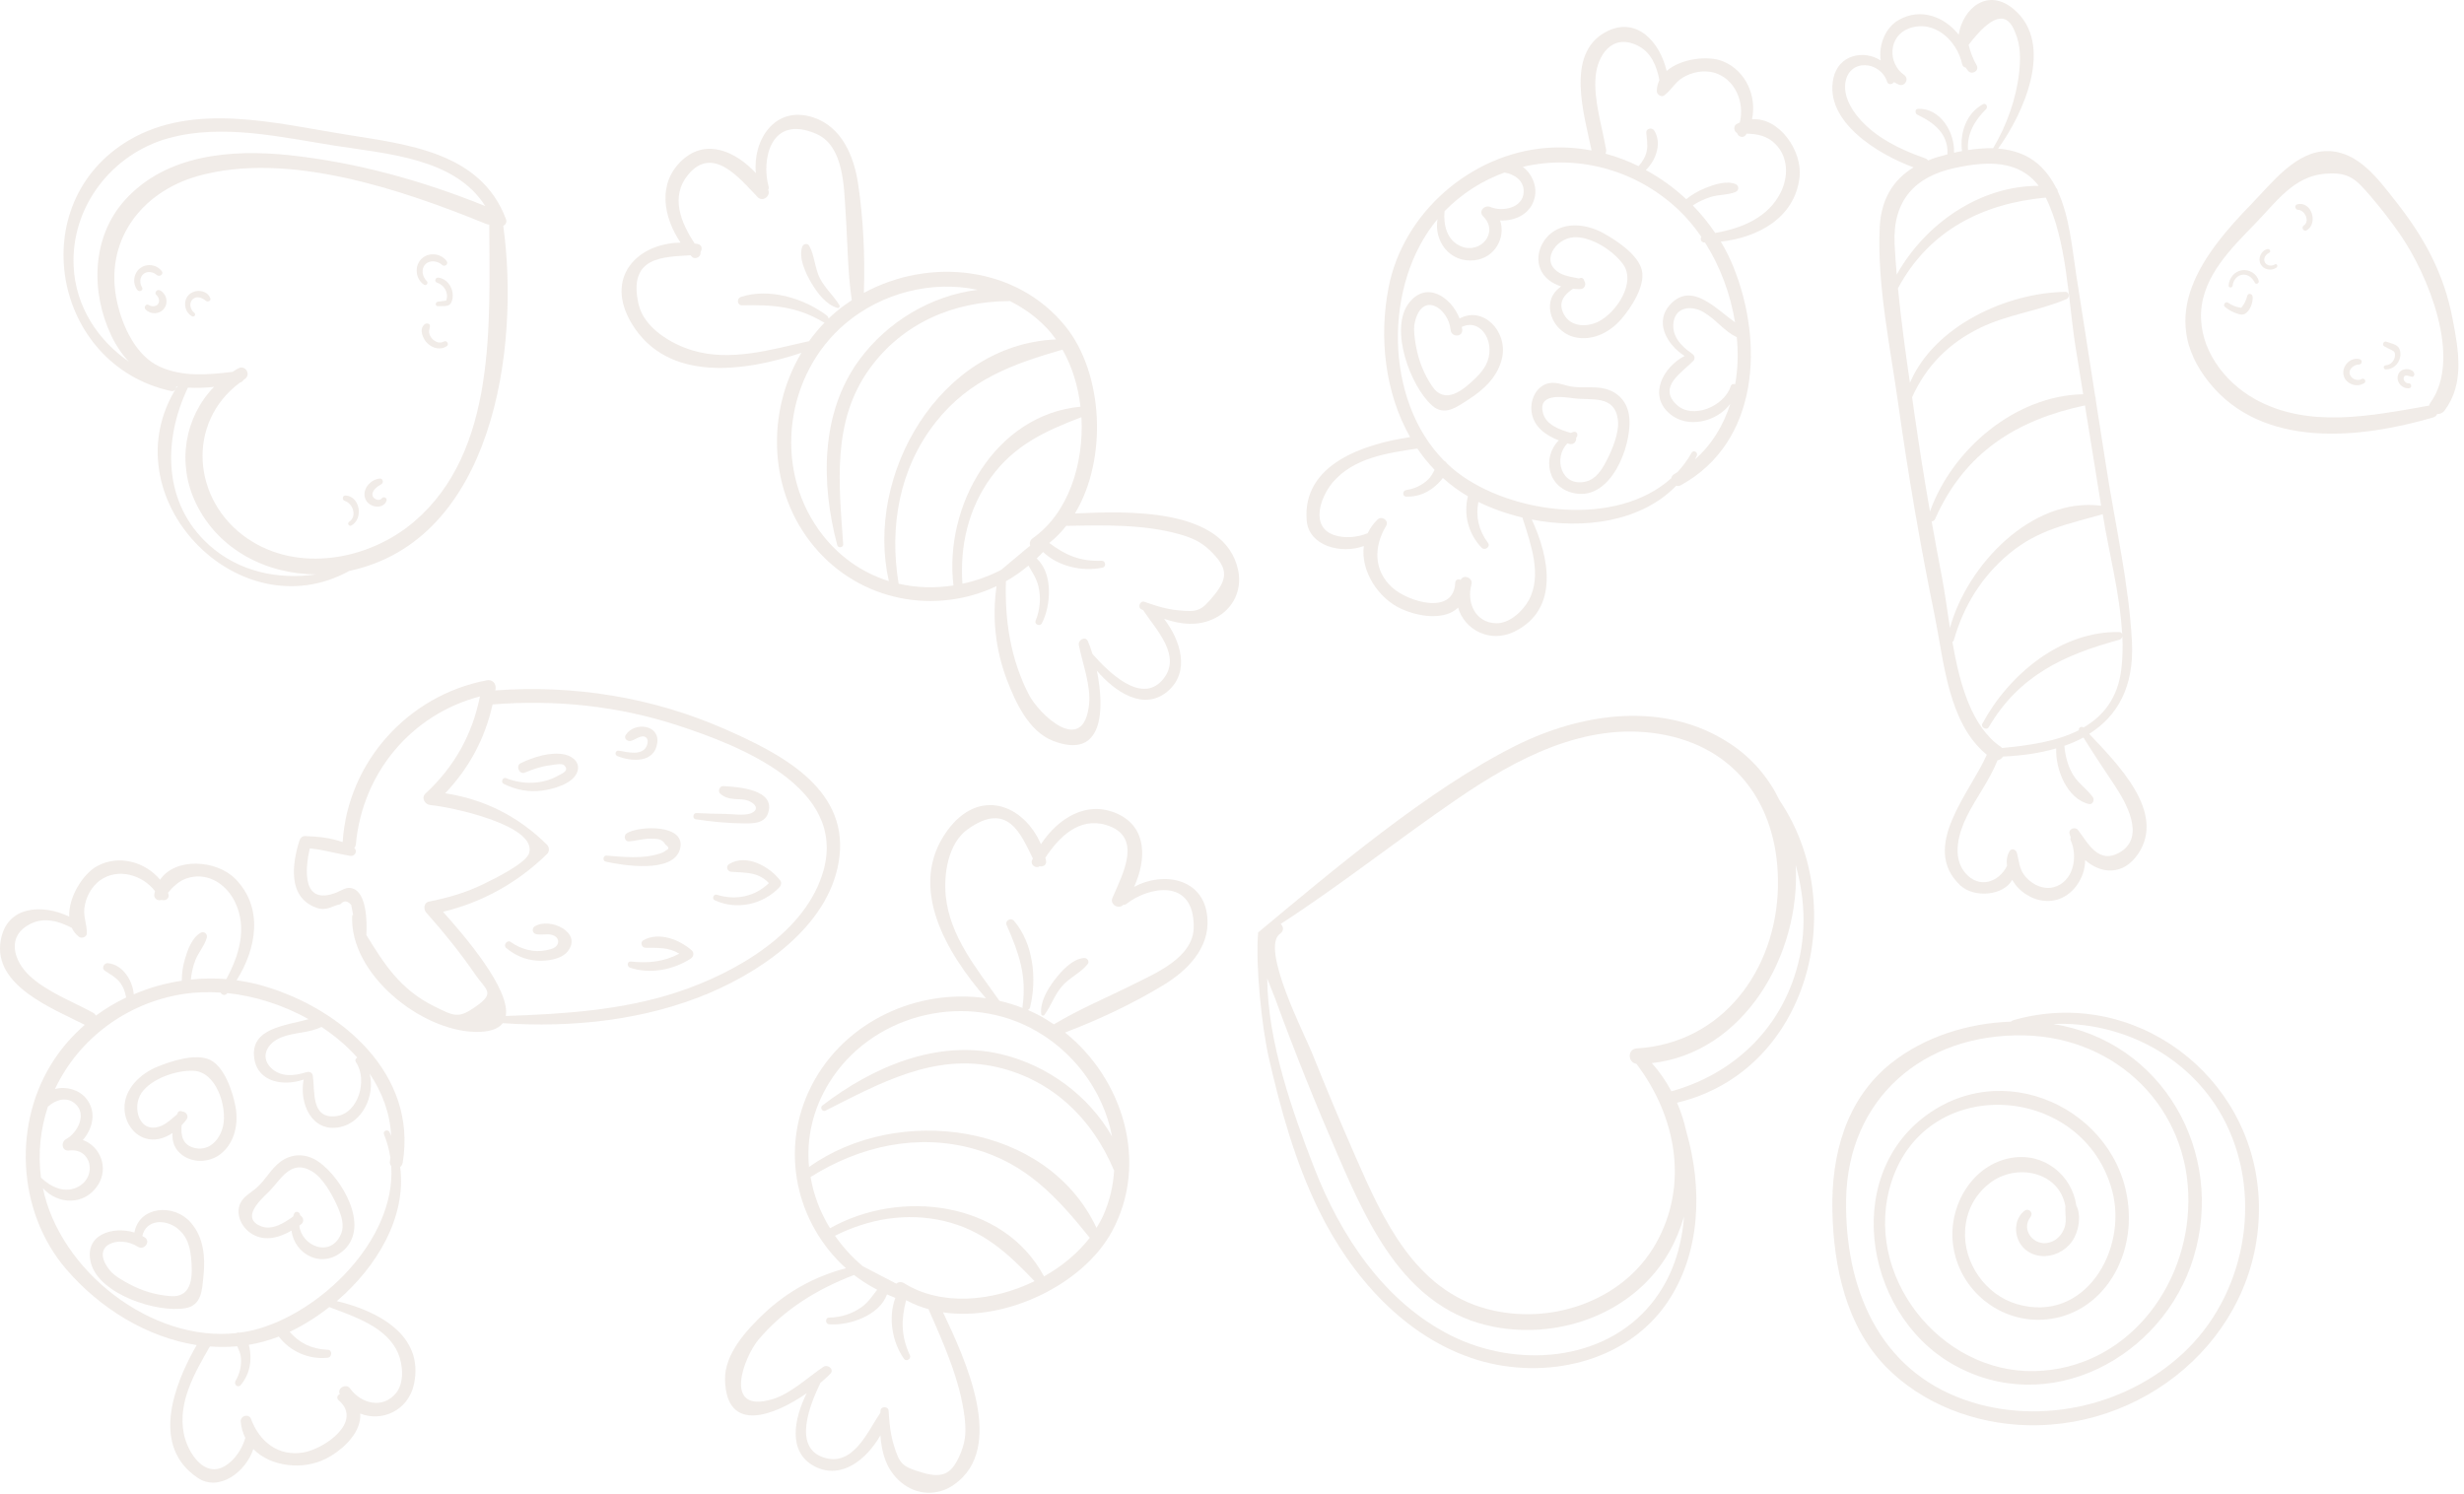 <svg width="310" height="188" viewBox="0 0 310 188" fill="none" xmlns="http://www.w3.org/2000/svg">
<path d="M246.425 4.364C244.663 2.121 241.671 0.93 238.886 2.508C237.186 3.474 236.327 5.683 236.616 7.61C234.523 6.251 231.308 6.832 230.658 9.869C229.501 15.29 236.261 19.414 240.748 21.061C238.153 22.636 236.657 25.121 236.491 28.593C236.142 35.856 237.829 43.71 238.829 50.881C240.077 59.799 241.603 68.674 243.41 77.487C244.576 83.216 245.092 90.991 249.961 94.964C247.897 99.714 241.514 106.567 246.611 111.387C248.388 113.06 252.104 112.674 253.155 110.713C253.389 111.101 253.652 111.449 253.935 111.736C255.117 112.964 256.884 113.637 258.57 113.261C260.795 112.769 262.353 110.434 262.331 108.214C264.288 109.955 267.121 110.247 269.023 107.408C272.512 102.174 266.423 96.143 262.846 92.338C266.354 90.133 268.519 86.482 268.222 80.725C267.841 73.418 266.119 66.045 264.998 58.815C264.55 55.969 264.112 53.133 263.665 50.288C263.683 50.148 263.662 49.998 263.601 49.878C262.8 44.746 262 39.614 261.2 34.481C260.698 31.246 260.379 27.289 258.898 24.083C258.886 23.923 258.815 23.764 258.694 23.655C258.113 22.511 257.373 21.478 256.394 20.628C254.982 19.401 253.237 18.848 251.385 18.696C254.612 14.255 258.507 5.556 253.394 1.196C250.106 -1.642 246.962 1.039 246.425 4.364ZM266.09 98.886C267.43 100.923 269.922 105.199 266.841 107.159C263.988 108.977 262.598 105.891 261.424 104.422C261.069 103.976 260.223 104.304 260.368 104.893C260.41 105.062 260.472 105.232 260.523 105.391C260.474 105.482 260.455 105.592 260.516 105.721C261.456 107.772 260.888 110.988 258.344 111.643C257.087 111.965 255.781 111.338 254.932 110.426C254.033 109.465 254.063 108.464 253.741 107.288C253.638 106.909 253.105 106.674 252.849 107.076C252.485 107.64 252.411 108.291 252.508 108.95C251.497 110.98 249.016 111.914 247.256 109.841C245.526 107.808 246.436 104.759 247.466 102.689C248.673 100.267 250.322 98.171 251.308 95.671C251.597 95.628 251.855 95.435 252.003 95.194C254.372 95.091 256.639 94.769 258.693 94.168C258.59 96.85 260.086 100.535 262.812 101.169C263.313 101.284 263.547 100.621 263.293 100.284C262.533 99.251 261.457 98.582 260.785 97.438C260.124 96.305 259.843 95.117 259.72 93.848C260.567 93.55 261.374 93.202 262.12 92.795C263.39 94.843 264.74 96.85 266.09 98.886ZM266.993 79.777C266.942 79.637 266.821 79.528 266.611 79.53C259.299 79.372 252.683 84.937 249.403 91.059C249.157 91.522 249.941 91.944 250.207 91.501C254.023 84.994 259.668 82.388 266.64 80.5C266.84 80.448 266.968 80.267 267.016 80.076C267.079 81.456 267.053 82.826 266.896 84.158C266.462 87.832 264.624 90.09 262.128 91.545C261.886 91.337 261.448 91.561 261.561 91.87C258.745 93.308 255.2 93.813 251.882 94.115C251.842 94.085 251.822 94.046 251.782 94.016C248.026 91.473 246.543 86.027 245.632 80.766C245.711 80.725 245.781 80.664 245.81 80.554C247.048 76.231 249.321 72.529 252.813 69.635C256.484 66.599 260.178 65.963 264.546 64.7C265.312 69.483 266.724 74.739 266.993 79.777ZM264.345 63.632C255.624 62.517 247.487 71.097 245.325 79.008C244.962 76.692 244.68 74.475 244.322 72.638C243.869 70.292 243.436 67.946 243.023 65.6C243.193 65.599 243.353 65.517 243.451 65.316C247.159 56.919 253.739 52.825 262.312 51.011C262.993 55.215 263.674 59.418 264.345 63.632ZM261.14 43.732C261.459 45.689 261.769 47.646 262.088 49.603C253.549 49.777 245.615 56.515 242.811 64.362C242.122 60.399 241.484 56.425 240.915 52.44C240.797 51.621 240.679 50.803 240.561 49.984C242.362 46.016 245.154 43.208 249.066 41.28C252.569 39.556 256.465 39.148 260.01 37.623C260.409 37.449 260.352 36.719 259.872 36.724C252.492 36.816 243.333 41.006 240.293 48.166C239.714 44.222 239.175 40.247 238.786 36.27C242.725 28.942 249.482 25.605 257.386 24.858C260.079 30.362 260.182 37.751 261.14 43.732ZM256.491 23.387C249.071 23.369 242.197 28.177 238.63 34.552C238.517 33.263 238.424 31.974 238.362 30.694C238.109 25.267 240.889 22.199 245.979 21.129C249.921 20.281 253.979 20.071 256.491 23.387ZM253.543 4.105C254.228 5.708 254.215 7.418 254.031 9.11C253.693 12.334 252.447 15.846 250.755 18.652C249.704 18.623 248.645 18.723 247.597 18.883C247.447 16.865 248.42 15.155 249.867 13.741C250.144 13.468 249.878 12.901 249.48 13.115C247.391 14.235 246.536 16.744 246.848 19.011C246.509 19.074 246.169 19.137 245.84 19.221C245.955 16.659 244.115 13.577 241.306 13.695C240.886 13.709 240.922 14.289 241.223 14.435C243.353 15.435 245.157 16.887 245.012 19.419C244.543 19.543 244.074 19.668 243.636 19.802C243.267 19.916 242.918 20.049 242.579 20.192C242.498 20.083 242.397 19.984 242.227 19.926C239.156 18.856 235.921 17.317 233.796 14.768C232.804 13.578 231.959 12.046 232.164 10.464C232.563 7.33 236.566 7.621 237.433 10.312C237.556 10.711 238.116 10.626 238.283 10.324C238.484 10.452 238.695 10.56 238.926 10.658C239.649 10.941 240.229 9.905 239.584 9.451C237.449 7.952 237.556 4.521 240.197 3.565C243.376 2.424 246.232 5.126 246.861 8.07C246.914 8.33 247.095 8.468 247.295 8.496C247.397 8.645 247.498 8.784 247.619 8.923C248.075 9.468 249.039 8.919 248.703 8.252C248.235 7.437 247.896 6.56 247.677 5.642C250.57 1.833 252.525 1.324 253.543 4.105Z" fill="#643205" fill-opacity="0.09"/>
<path d="M142.683 111.59C144.191 108.295 144.41 104.153 140.623 102.41C136.705 100.618 133.089 103.003 130.96 106.224C128.781 101.205 123.179 99.04 119.183 104.509C114.041 111.56 119.134 119.971 124.039 125.603C115.427 124.367 106.306 128.486 102.145 136.518C97.954 144.609 100.185 153.958 106.43 159.577C102.54 160.595 99.059 162.499 96.086 165.308C93.906 167.38 91.145 170.357 91.217 173.616C91.384 180.475 97.401 178.136 101.494 175.306C99.905 178.461 99.046 182.73 102.504 184.516C105.881 186.253 109.065 183.582 110.766 180.605C110.918 182.824 111.529 184.968 113.334 186.491C115.29 188.142 117.912 188.286 120.017 186.815C126.662 182.19 121.413 170.981 118.645 165.128C126.617 166.31 136.301 161.575 139.887 154.969C144.583 146.333 141.31 135.785 133.992 129.916C138.206 128.325 142.577 126.262 146.384 123.944C149.367 122.135 152.219 119.287 151.902 115.49C151.523 110.474 146.344 109.614 142.683 111.59ZM121.343 178.222C121.539 179.82 121.542 181.14 120.937 182.656C119.873 185.327 118.81 186.117 116.012 185.284C113.445 184.529 113.181 184.192 112.438 181.789C112.045 180.513 111.924 179.324 111.831 178.025C111.831 178.005 111.831 177.985 111.83 177.965C111.819 177.805 111.807 177.655 111.796 177.495C111.76 176.915 110.8 176.925 110.776 177.505C110.777 177.585 110.767 177.665 110.768 177.745C109.142 180.141 107.316 184.669 103.553 183.366C99.76 182.063 101.878 176.762 103.221 173.999C103.717 173.584 104.153 173.19 104.48 172.836C104.995 172.291 104.138 171.62 103.592 171.985C101.664 173.284 99.484 175.355 97.241 176.037C90.83 177.99 93.589 170.753 95.418 168.575C98.631 164.753 102.836 162.192 107.449 160.427C108.346 161.128 109.322 161.739 110.357 162.279C109.764 163.034 109.272 163.839 108.428 164.447C107.207 165.329 105.791 165.763 104.291 165.788C103.811 165.793 103.819 166.593 104.299 166.628C106.811 166.833 110.649 165.536 111.593 162.866C111.944 163.023 112.286 163.17 112.647 163.306C111.711 165.785 112.251 168.86 113.732 170.976C114.016 171.383 114.682 170.977 114.478 170.529C113.334 168.07 113.374 166.039 114 163.593C114.895 164.084 115.849 164.465 116.841 164.735C116.852 164.785 116.852 164.825 116.873 164.865C118.724 169.057 120.779 173.677 121.343 178.222ZM113.759 161.465C113.387 161.239 113.018 161.302 112.75 161.515C112.257 161.24 111.734 160.985 111.252 160.73C110.347 160.259 109.443 159.797 108.548 159.326C108.508 159.286 108.477 159.247 108.437 159.227C107.136 158.12 106.004 156.861 105.05 155.49C109.31 153.358 114.032 152.532 118.733 153.626C123.684 154.778 126.813 157.697 130.158 161.205C124.833 163.807 118.388 164.36 113.759 161.465ZM131.352 160.603C126.238 151.063 113.173 149.59 104.431 154.546C103.202 152.558 102.36 150.366 101.978 148.09C101.988 148.08 101.998 148.08 102.008 148.079C108.18 144.209 115.414 142.568 122.544 144.558C129.113 146.394 132.994 150.627 137.105 155.747C135.613 157.671 133.619 159.331 131.352 160.603ZM139.91 142.989C136.96 137.847 131.802 134.047 125.998 132.654C117.939 130.723 109.773 134.253 103.46 139.105C103.123 139.358 103.458 139.945 103.846 139.751C110.663 136.314 117.556 132.447 125.464 134.279C132.38 135.882 137.398 140.743 140.111 147.167C140.131 147.207 140.151 147.226 140.172 147.256C140.06 149.137 139.639 151.032 138.836 152.86C138.592 153.422 138.287 153.965 137.952 154.498C131.722 141.229 112.918 138.872 101.786 146.842C101.451 143.325 102.205 139.647 104.332 136.216C109.54 127.805 120.821 124.824 129.565 129.289C134.943 132.037 138.824 137.239 139.91 142.989ZM150.183 116.697C150.13 120.488 145.35 122.474 142.683 123.811C139.319 125.504 135.823 126.948 132.592 128.89C131.917 128.436 131.223 128.003 130.489 127.63C130.097 127.434 129.705 127.248 129.314 127.081C129.443 127.02 129.552 126.919 129.591 126.749C130.476 123.23 130.022 118.694 127.564 115.858C127.18 115.412 126.404 115.839 126.649 116.407C128.183 119.892 129.191 122.732 128.649 126.628C128.64 126.698 128.641 126.768 128.661 126.828C127.698 126.457 126.725 126.157 125.732 125.926C125.722 125.917 125.722 125.896 125.712 125.887C122.903 121.914 119.513 117.827 118.994 112.802C118.707 110.034 119.258 106.139 121.721 104.365C126.835 100.674 128.469 105.069 129.947 108.014C129.908 108.095 129.869 108.165 129.84 108.245C129.595 108.818 130.36 109.34 130.787 108.996C131.228 109.092 131.726 108.837 131.6 108.278C131.569 108.158 131.538 108.039 131.517 107.919C133.241 105.312 135.757 102.787 139.157 103.804C143.891 105.218 141.218 110.034 139.957 112.977C139.595 113.81 140.741 114.469 141.325 113.843C141.455 113.862 141.605 113.831 141.754 113.709C144.393 111.623 150.271 110.326 150.183 116.697Z" fill="#643205" fill-opacity="0.09"/>
<path d="M136.39 120.542C134.901 120.637 133.477 122.241 132.628 123.369C131.759 124.537 130.824 126.107 130.999 127.615C131.021 127.805 131.282 127.862 131.39 127.711C132.239 126.573 132.666 125.189 133.615 124.089C134.554 123 135.998 122.396 136.848 121.298C137.114 120.965 136.78 120.518 136.39 120.542Z" fill="#643205" fill-opacity="0.09"/>
<path d="M95.096 21.789C92.64 19.123 88.903 17.329 85.83 20.149C82.658 23.071 83.47 27.333 85.621 30.532C80.152 30.605 75.984 34.936 79.491 40.732C84.004 48.199 93.73 46.753 100.828 44.394C96.361 51.868 96.638 61.866 102.446 68.799C108.295 75.782 117.781 77.35 125.376 73.755C124.815 77.731 125.223 81.677 126.671 85.513C127.739 88.323 129.415 92.017 132.457 93.207C138.841 95.705 139.008 89.243 137.991 84.382C140.287 87.07 143.891 89.505 146.877 87.006C149.783 84.567 148.554 80.599 146.457 77.869C148.564 78.579 150.777 78.847 152.887 77.766C155.165 76.604 156.302 74.243 155.768 71.718C154.06 63.804 141.705 64.315 135.237 64.608C139.4 57.707 138.785 46.953 134.067 41.089C127.912 33.429 116.921 32.366 108.684 36.857C108.84 32.355 108.623 27.527 107.96 23.123C107.446 19.678 105.92 15.943 102.298 14.768C97.473 13.205 94.686 17.643 95.096 21.789ZM148.323 67.201C149.878 67.635 151.093 68.144 152.264 69.292C154.324 71.302 154.626 72.589 152.788 74.847C151.098 76.924 150.69 77.038 148.187 76.792C146.866 76.665 145.712 76.317 144.488 75.898C144.468 75.889 144.458 75.889 144.438 75.879C144.287 75.831 144.147 75.782 143.986 75.723C143.444 75.529 143.073 76.422 143.596 76.667C143.666 76.697 143.736 76.736 143.817 76.765C145.39 79.19 148.874 82.616 146.213 85.602C143.542 88.598 139.473 84.588 137.45 82.288C137.254 81.669 137.059 81.111 136.864 80.673C136.568 79.986 135.603 80.526 135.729 81.164C136.181 83.44 137.259 86.25 137.022 88.582C136.347 95.249 130.734 89.914 129.429 87.376C127.146 82.938 126.398 78.066 126.56 73.134C127.555 72.574 128.488 71.915 129.391 71.166C129.869 72.001 130.407 72.766 130.647 73.784C130.991 75.25 130.845 76.722 130.289 78.118C130.113 78.569 130.846 78.862 131.072 78.44C132.24 76.198 132.511 72.165 130.422 70.266C130.7 70.003 130.977 69.74 131.234 69.458C133.152 71.279 136.199 71.969 138.724 71.415C139.213 71.31 139.095 70.531 138.596 70.556C135.886 70.662 134.028 69.841 132.013 68.32C132.817 67.682 133.53 66.945 134.162 66.139C134.212 66.148 134.242 66.168 134.292 66.168C138.862 66.073 143.911 65.964 148.323 67.201ZM129.937 67.72C129.58 67.974 129.503 68.345 129.597 68.674C129.15 69.018 128.714 69.403 128.297 69.747C127.513 70.394 126.74 71.052 125.966 71.699C125.916 71.72 125.866 71.73 125.837 71.771C124.314 72.546 122.709 73.101 121.083 73.447C120.756 68.69 121.821 64.02 124.652 60.102C127.632 55.982 131.526 54.224 136.059 52.49C136.377 58.417 134.397 64.577 129.937 67.72ZM135.936 51.171C125.155 52.206 118.757 63.69 119.955 73.668C117.648 74.031 115.308 73.964 113.052 73.446C113.052 73.436 113.052 73.426 113.052 73.416C111.872 66.227 113.14 58.924 117.734 53.109C121.962 47.758 127.363 45.815 133.676 43.993C134.876 46.101 135.64 48.574 135.936 51.171ZM122.991 36.467C117.108 37.204 111.61 40.498 108.087 45.313C103.192 52.001 103.299 60.891 105.334 68.591C105.438 69 106.118 68.913 106.083 68.484C105.549 60.869 104.642 53.017 109.378 46.43C113.522 40.67 119.955 37.917 126.925 37.888C126.965 37.888 126.995 37.868 127.025 37.867C128.713 38.701 130.305 39.816 131.679 41.262C132.103 41.708 132.488 42.194 132.853 42.711C118.208 43.334 108.778 59.767 111.829 73.118C108.449 72.071 105.358 69.951 103.006 66.664C97.257 58.609 98.864 47.063 106.352 40.72C110.964 36.825 117.269 35.253 122.991 36.467ZM102.698 16.844C106.173 18.35 106.164 23.531 106.373 26.509C106.64 30.266 106.617 34.047 107.163 37.772C106.488 38.218 105.822 38.695 105.197 39.221C104.86 39.504 104.543 39.797 104.236 40.09C104.234 39.95 104.173 39.811 104.032 39.702C101.13 37.521 96.767 36.193 93.209 37.368C92.65 37.553 92.739 38.433 93.359 38.417C97.168 38.339 100.18 38.52 103.56 40.517C103.62 40.556 103.68 40.576 103.741 40.585C103.028 41.332 102.375 42.109 101.783 42.934C101.773 42.935 101.753 42.935 101.743 42.935C96.994 43.991 91.918 45.541 87.084 44.078C84.426 43.274 81.036 41.257 80.347 38.304C78.917 32.158 83.599 32.352 86.887 32.12C86.948 32.179 86.998 32.249 87.059 32.308C87.493 32.754 88.268 32.256 88.123 31.728C88.38 31.355 88.334 30.805 87.773 30.701C87.653 30.682 87.533 30.663 87.403 30.645C85.667 28.041 84.305 24.744 86.558 22.002C89.691 18.181 93.103 22.508 95.326 24.807C95.962 25.461 97.004 24.66 96.647 23.874C96.716 23.753 96.744 23.613 96.692 23.433C95.791 20.222 96.863 14.311 102.698 16.844Z" fill="#643205" fill-opacity="0.09"/>
<path d="M100.927 31.052C100.441 32.467 101.37 34.398 102.082 35.611C102.824 36.864 103.919 38.333 105.373 38.749C105.553 38.797 105.711 38.586 105.62 38.427C104.898 37.204 103.789 36.285 103.136 34.981C102.493 33.697 102.488 32.127 101.806 30.924C101.592 30.546 101.054 30.681 100.927 31.052Z" fill="#643205" fill-opacity="0.09"/>
<path d="M253.283 128.375C253.164 128.406 253.074 128.477 253.005 128.547C247.607 128.74 242.143 130.434 237.945 133.765C232.2 138.331 230.369 145.379 230.538 152.448C230.696 159.397 232.268 166.842 237.269 171.973C241.865 176.678 248.52 179.164 255.042 179.33C270.866 179.735 284.893 167.087 284.175 150.894C283.472 135.29 268.451 124.006 253.283 128.375ZM279.593 140.478C284.724 149.788 282.794 162.078 275.367 169.581C268.207 176.811 256.854 179.512 247.24 176.156C236.272 172.323 232.1 161.923 232.263 150.961C232.458 138.149 242.088 129.984 254.732 130.28C266.335 130.557 275.422 139.419 275.327 151.2C275.244 162.111 267.383 172.229 256.025 172.52C244.097 172.826 234.215 160.393 237.971 148.705C242.416 134.881 262.202 136.348 265.754 149.894C267.686 157.265 262.307 166.608 253.722 164.082C249.811 162.93 246.992 158.908 247.232 154.825C247.378 152.383 248.438 150.353 250.314 148.885C253.658 146.282 259.079 147.399 259.852 151.781C259.798 152.402 259.914 153.011 259.89 153.621C259.881 153.671 259.891 153.711 259.882 153.751C259.864 153.961 259.836 154.162 259.768 154.382C259.467 155.335 258.775 156.092 257.797 156.352C255.942 156.85 254.191 154.787 255.455 153.135C255.88 152.58 255.224 151.927 254.678 152.372C253.626 153.222 253.401 154.695 253.883 155.92C254.436 157.325 255.824 158.111 257.314 158.047C258.853 157.972 260.264 157.088 260.981 155.711C261.56 154.585 261.843 152.862 261.221 151.678C260.695 147.933 257.216 144.987 253.082 145.687C248.15 146.516 245.181 151.655 245.687 156.37C246.315 162.284 251.667 166.642 257.581 166.004C263.655 165.345 267.512 159.917 267.815 154.064C268.461 141.377 254.218 132.966 243.472 139.581C231.584 146.908 234.242 165.112 245.646 171.641C257.724 178.544 272.159 170.812 275.976 158.224C279.997 144.964 272.06 131.021 258.318 128.845C266.835 128.482 275.357 132.809 279.593 140.478Z" fill="#643205" fill-opacity="0.09"/>
<path d="M201.95 4.065C196.917 6.845 199.332 14.471 200.236 18.933C198.362 18.581 196.441 18.46 194.492 18.619C185.019 19.392 176.531 26.785 174.703 36.153C173.455 42.526 174.273 49.468 177.407 54.998C171.635 55.864 163.8 58.391 164.399 65.505C164.671 68.703 168.741 69.763 171.581 68.705C171.172 71.859 173.406 75.318 176.359 76.639C178.187 77.461 180.852 77.975 182.722 76.987C182.981 76.854 183.219 76.672 183.447 76.46C184.234 79.212 187.442 80.991 190.537 79.47C196.22 76.675 194.926 70.107 192.709 65.368C199.242 66.635 206.463 65.674 210.889 61.12C211.069 61.169 211.269 61.167 211.488 61.045C221.355 55.588 221.912 43.042 218.069 33.549C217.628 32.453 217.098 31.408 216.498 30.404C221.124 29.899 225.78 27.453 226.4 22.347C226.808 19.033 223.886 14.761 220.428 15.005C221.03 12.129 219.689 8.932 216.807 7.73C214.939 6.948 211.513 7.342 209.678 8.93C208.873 5.368 205.909 1.886 201.95 4.065ZM181.739 26.574C183.947 24.312 186.522 22.717 189.272 21.71C190.514 21.908 191.762 22.716 191.696 24.166C191.606 26.207 188.981 26.673 187.505 26.047C186.771 25.735 185.96 26.593 186.606 27.236C188.616 29.207 186.313 31.989 183.853 31.013C182.046 30.281 181.577 28.326 181.739 26.574ZM192.319 75.553C191.562 76.92 189.897 78.467 188.227 78.423C185.616 78.359 184.481 75.819 185.129 73.523C185.351 72.731 184.136 72.193 183.773 72.966L183.773 72.976C183.491 72.779 183.103 72.953 183.087 73.313C182.917 77.475 177.18 75.731 175.193 73.96C172.791 71.814 172.822 68.773 174.386 66.178C174.79 65.504 173.863 64.853 173.318 65.368C172.764 65.894 172.359 66.478 172.075 67.09C170.751 67.643 169.112 67.759 167.837 67.322C164.797 66.281 166.12 62.508 167.702 60.663C170.342 57.597 174.517 57.006 178.321 56.439C178.961 57.392 179.689 58.285 180.488 59.118C180.262 59.55 180.036 59.982 179.66 60.346C178.926 61.053 177.941 61.513 176.942 61.653C176.423 61.727 176.39 62.488 176.95 62.492C178.191 62.52 179.327 62.129 180.31 61.37C180.707 61.066 181.172 60.631 181.528 60.138C182.476 60.998 183.534 61.778 184.68 62.447C184.103 64.733 184.747 67.226 186.424 68.93C186.818 69.326 187.562 68.779 187.208 68.312C186.012 66.694 185.645 64.988 185.997 63.154C187.696 63.987 189.572 64.649 191.537 65.12C192.559 68.38 194.078 72.385 192.319 75.553ZM218.304 48.357C218.103 48.259 217.834 48.312 217.737 48.613C216.941 51.121 212.888 52.881 210.858 50.85C208.596 48.592 211.669 46.852 213.065 45.379C213.312 45.116 213.178 44.647 212.876 44.52C212.846 44.481 212.805 44.431 212.755 44.401C211.547 43.573 210.436 42.404 210.52 40.833C210.639 38.672 212.676 38.322 214.325 39.276C215.894 40.181 216.888 41.661 218.506 42.425C218.706 44.433 218.645 46.434 218.304 48.357ZM214.459 30.514C214.479 30.514 214.489 30.514 214.509 30.514C216.398 33.475 217.713 36.983 218.288 40.557C215.861 38.831 212.888 35.5 210.234 38.206C208.016 40.468 209.735 43.401 211.949 44.789C209.252 46.176 207.307 49.755 210.1 52.088C212.359 53.976 216.01 53.07 217.688 50.814C216.844 53.482 215.408 55.906 213.246 57.807C213.325 57.657 213.403 57.516 213.472 57.355C213.678 56.923 213.064 56.549 212.818 56.981C212.307 57.886 211.705 58.703 211.032 59.419C210.903 59.5 210.783 59.581 210.644 59.653C210.405 59.785 210.297 59.976 210.259 60.177C203.32 66.435 190.112 64.654 183.331 59.43C182.867 59.074 182.433 58.689 182.02 58.293C181.948 58.153 181.827 58.035 181.687 57.976C174.121 50.34 174.038 35.71 180.859 27.573C180.376 30.317 182.373 33.098 185.51 32.747C188.077 32.462 189.462 29.898 188.731 27.746C190.662 27.817 192.623 26.918 193.093 24.813C193.409 23.41 192.724 21.826 191.585 20.997C198.3 19.412 205.689 21.259 211.098 26.327C212.178 27.336 213.16 28.507 214.042 29.788C213.885 30.1 214.009 30.509 214.459 30.514ZM206.017 5.726C207.725 6.549 208.452 8.332 208.769 10.089C208.573 10.501 208.448 10.952 208.443 11.452C208.437 11.892 209.011 12.287 209.398 11.993C210.272 11.334 210.722 10.38 211.687 9.78C212.85 9.069 214.337 8.774 215.671 9.151C218.308 9.906 219.527 12.904 218.882 15.42C218.753 15.482 218.633 15.523 218.504 15.594C218.036 15.858 218.133 16.528 218.545 16.744C218.68 17.222 219.362 17.466 219.687 16.912C219.706 16.882 219.716 16.852 219.736 16.822C221.086 16.849 222.318 17.067 223.379 18.136C224.975 19.751 225.018 22.171 224.077 24.12C222.509 27.375 219.152 28.728 215.788 29.311C214.955 28.069 214.014 26.908 212.974 25.848C213.679 25.392 214.446 25.024 215.253 24.776C216.26 24.466 217.371 24.555 218.328 24.166C218.826 23.961 218.819 23.341 218.318 23.146C217.153 22.698 215.608 23.233 214.503 23.683C213.636 24.032 212.86 24.5 212.146 25.056C210.612 23.631 208.9 22.388 207.06 21.396C208.358 20.173 209.117 17.976 208.111 16.416C207.847 15.998 207.079 16.146 207.124 16.695C207.181 17.455 207.339 18.213 207.186 18.975C207.034 19.716 206.65 20.35 206.155 20.905C204.819 20.258 203.433 19.721 202 19.335C202.058 19.185 202.096 19.015 202.065 18.825C201.566 15.909 200.494 12.62 200.745 9.657C200.959 7.045 202.761 4.147 206.017 5.726Z" fill="#643205" fill-opacity="0.09"/>
<path d="M194.463 48.34C193.108 48.884 192.494 50.5 192.697 51.868C192.965 53.715 194.486 54.781 196.112 55.415C193.983 57.526 194.632 61.55 198.318 62.103C202.714 62.751 205.191 56.276 205.007 52.778C204.908 50.889 203.854 49.439 202.009 48.937C200.595 48.551 199.078 48.885 197.646 48.629C196.554 48.44 195.579 47.89 194.463 48.34ZM198 50.116C200.213 50.414 203.116 49.626 203.547 52.792C203.762 54.37 202.844 56.589 202.117 57.976C201.558 59.052 200.82 60.279 199.523 60.592C196.41 61.342 195.374 57.602 197.206 55.784C197.296 55.813 197.376 55.842 197.467 55.862C198.028 56.006 198.363 55.503 198.299 55.063C198.616 54.8 198.43 54.212 197.952 54.347C197.842 54.378 197.743 54.429 197.633 54.47C196.329 54.093 194.553 53.51 194.139 52.014C193.434 49.471 196.478 49.911 198 50.116Z" fill="#643205" fill-opacity="0.09"/>
<path d="M177.223 38.179C174.775 41.443 177.465 48.617 180.168 51.02C181.732 52.415 183.281 51.22 184.791 50.245C186.769 48.976 188.542 47.288 189.009 44.894C189.637 41.637 186.566 38.477 183.632 40.076C182.606 37.416 179.444 35.217 177.223 38.179ZM182.506 41.517C182.585 42.446 184.025 42.452 183.966 41.503C183.954 41.383 183.933 41.263 183.912 41.133C185.823 40.215 187.351 42 187.399 43.919C187.444 45.409 186.725 46.516 185.685 47.536C184.07 49.122 181.798 50.995 180.175 48.59C179.17 47.11 178.483 45.407 178.166 43.64C178.018 42.821 177.796 41.543 177.977 40.671C178.876 36.482 182.259 38.789 182.506 41.517Z" fill="#643205" fill-opacity="0.09"/>
<path d="M195.088 29.393C193.848 30.416 193.175 32.212 193.76 33.757C194.212 34.952 195.249 35.662 196.413 36.041C195.529 36.66 194.927 37.526 195.01 38.835C195.127 40.584 196.502 42.07 198.185 42.444C200.39 42.932 202.579 41.781 203.983 40.147C205.19 38.745 207.033 35.987 206.563 33.992C206.104 32.056 203.386 30.252 201.758 29.358C199.757 28.238 197.002 27.825 195.088 29.393ZM204.175 33.215C205.898 35.538 203.355 39.313 201.146 40.445C199.683 41.189 197.623 41.189 196.747 39.528C195.962 38.045 196.803 37.047 197.906 36.336C198.216 36.363 198.526 36.38 198.836 36.377C199.406 36.362 199.6 35.71 199.316 35.343C199.294 35.123 199.082 34.905 198.832 34.977C198.763 34.998 198.693 35.019 198.633 35.039C197.851 34.867 197 34.775 196.297 34.392C193.673 32.968 195.704 29.988 198.002 29.855C200.171 29.734 202.909 31.497 204.175 33.215Z" fill="#643205" fill-opacity="0.09"/>
<path d="M0.083 118.365C-0.871 124.035 6.607 126.882 10.667 128.952C9.23 130.206 7.943 131.629 6.859 133.26C1.576 141.152 2.096 152.407 8.297 159.657C12.516 164.596 18.472 168.268 24.742 169.246C21.831 174.305 18.947 182.014 24.895 185.966C27.563 187.74 30.928 185.207 31.87 182.327C34.093 184.606 38.187 185.006 41.052 183.518C42.823 182.6 44.886 180.83 45.276 178.746C45.333 178.466 45.34 178.155 45.317 177.856C47.958 178.95 51.354 177.547 52.081 174.169C53.421 167.976 47.471 164.914 42.379 163.714C47.427 159.384 51.166 153.127 50.344 146.835C50.493 146.723 50.611 146.562 50.659 146.322C52.52 135.203 43.039 126.965 33.201 124.072C32.067 123.743 30.915 123.504 29.764 123.345C32.245 119.411 33.215 114.241 29.599 110.576C27.255 108.199 22.091 107.839 20.139 110.689C18.257 108.427 14.918 107.489 12.192 108.996C10.422 109.974 8.6 112.902 8.704 115.331C5.398 113.743 0.83 113.898 0.083 118.365ZM5.155 148.177C4.755 145.051 5.105 142.027 6.028 139.248C6.96 138.399 8.365 137.915 9.454 138.874C10.998 140.219 9.73 142.562 8.318 143.326C7.612 143.713 7.783 144.881 8.692 144.762C11.489 144.415 12.233 147.948 9.936 149.27C8.245 150.247 6.427 149.394 5.155 148.177ZM50.104 170.318C50.708 171.763 50.88 174.021 49.803 175.312C48.132 177.318 45.435 176.624 44.036 174.698C43.56 174.033 42.376 174.654 42.753 175.421C42.753 175.421 42.753 175.421 42.753 175.431C42.424 175.534 42.318 175.945 42.591 176.172C45.747 178.891 40.81 182.3 38.185 182.756C35.01 183.307 32.641 181.39 31.583 178.55C31.306 177.813 30.219 178.133 30.287 178.883C30.354 179.642 30.561 180.32 30.866 180.927C30.47 182.311 29.553 183.66 28.42 184.391C25.717 186.128 23.584 182.738 23.121 180.363C22.352 176.39 24.496 172.749 26.404 169.42C27.545 169.509 28.705 169.498 29.854 169.396C30.048 169.845 30.252 170.283 30.308 170.802C30.407 171.811 30.158 172.874 29.636 173.749C29.371 174.201 29.945 174.696 30.301 174.262C31.092 173.304 31.491 172.171 31.509 170.93C31.514 170.43 31.468 169.801 31.302 169.212C32.57 169 33.827 168.658 35.072 168.175C36.511 170.051 38.861 171.098 41.238 170.835C41.798 170.78 41.829 169.849 41.239 169.835C39.228 169.765 37.66 168.99 36.446 167.582C38.148 166.775 39.838 165.719 41.426 164.463C44.628 165.682 48.711 166.982 50.104 170.318ZM44.949 133.067C44.75 133.169 44.623 133.41 44.795 133.669C46.267 135.854 45.128 140.116 42.271 140.444C39.095 140.805 39.651 137.329 39.351 135.312C39.297 134.952 38.846 134.767 38.567 134.93C38.517 134.92 38.457 134.931 38.397 134.951C37.002 135.385 35.393 135.521 34.222 134.482C32.608 133.048 33.601 131.238 35.374 130.531C37.057 129.864 38.839 130.007 40.441 129.211C42.122 130.325 43.655 131.61 44.949 133.067ZM28.57 124.997C28.579 124.987 28.589 124.967 28.599 124.957C32.093 125.322 35.654 126.468 38.822 128.237C35.96 129.065 31.502 129.328 31.979 133.084C32.38 136.23 35.734 136.697 38.206 135.833C37.615 138.809 39.212 142.554 42.775 141.819C45.659 141.22 47.206 137.795 46.499 135.082C48.062 137.407 49.068 140.037 49.216 142.916C49.144 142.767 49.083 142.607 49.011 142.458C48.797 142.03 48.13 142.286 48.314 142.735C48.703 143.701 48.963 144.678 49.112 145.657C49.094 145.807 49.085 145.957 49.057 146.108C49.01 146.368 49.092 146.577 49.223 146.726C49.814 156.051 40.214 165.295 31.904 167.356C31.335 167.502 30.766 167.597 30.197 167.673C30.037 167.645 29.877 167.666 29.738 167.737C19.049 168.922 7.54 159.894 5.398 149.495C7.249 151.587 10.67 151.743 12.344 149.077C13.723 146.893 12.567 144.214 10.429 143.445C11.685 141.973 12.194 139.878 10.838 138.211C9.927 137.09 8.262 136.646 6.916 137.029C9.855 130.78 15.88 126.141 23.21 125.049C24.678 124.835 26.207 124.79 27.759 124.895C27.891 125.183 28.293 125.34 28.57 124.997ZM3.912 116.208C5.624 115.381 7.47 115.923 9.038 116.757C9.232 117.166 9.516 117.543 9.909 117.859C10.262 118.135 10.91 117.929 10.925 117.439C10.954 116.339 10.485 115.393 10.614 114.272C10.781 112.92 11.477 111.573 12.6 110.762C14.834 109.16 17.933 110.07 19.503 112.135C19.475 112.275 19.426 112.396 19.407 112.546C19.333 113.077 19.906 113.411 20.334 113.227C20.796 113.412 21.402 113.036 21.176 112.439C21.166 112.409 21.146 112.379 21.135 112.339C21.995 111.29 22.937 110.471 24.436 110.307C26.693 110.054 28.608 111.536 29.557 113.477C31.139 116.721 30.103 120.202 28.472 123.198C26.981 123.072 25.491 123.097 24.012 123.251C24.094 122.41 24.276 121.589 24.588 120.796C24.969 119.822 25.731 119.004 26.011 118.012C26.156 117.5 25.672 117.115 25.205 117.389C24.131 118.02 23.586 119.565 23.257 120.709C22.996 121.601 22.875 122.502 22.864 123.403C20.787 123.713 18.762 124.283 16.83 125.112C16.673 123.333 15.434 121.375 13.582 121.193C13.091 121.148 12.728 121.832 13.181 122.137C13.815 122.561 14.508 122.914 15.004 123.509C15.49 124.095 15.747 124.782 15.874 125.511C14.54 126.154 13.258 126.907 12.066 127.788C11.985 127.649 11.873 127.52 11.702 127.422C9.108 126.007 5.867 124.799 3.706 122.76C1.799 120.988 0.648 117.78 3.912 116.208Z" fill="#643205" fill-opacity="0.09"/>
<path d="M30.111 151.733C29.705 153.137 30.579 154.619 31.776 155.307C33.385 156.241 35.17 155.714 36.682 154.839C37.011 157.816 40.571 159.811 43.296 157.264C46.536 154.223 42.998 148.257 40.148 146.225C38.607 145.13 36.816 145.047 35.277 146.182C34.096 147.054 33.419 148.451 32.328 149.411C31.496 150.159 30.45 150.59 30.111 151.733ZM33.705 150.068C35.32 148.522 36.503 145.76 39.249 147.383C40.617 148.19 41.788 150.299 42.422 151.723C42.912 152.828 43.425 154.173 42.857 155.379C41.516 158.282 37.941 156.777 37.656 154.209C37.725 154.159 37.805 154.108 37.874 154.057C38.341 153.713 38.145 153.125 37.763 152.908C37.749 152.498 37.177 152.274 36.991 152.736C36.942 152.846 36.923 152.956 36.884 153.067C35.782 153.858 34.212 154.883 32.786 154.277C30.366 153.251 32.605 151.129 33.705 150.068Z" fill="#643205" fill-opacity="0.09"/>
<path d="M11.441 158.926C12.479 162.876 19.772 165.225 23.337 164.6C25.393 164.24 25.424 162.279 25.607 160.497C25.844 158.155 25.62 155.717 24.032 153.863C21.867 151.344 17.481 151.797 16.913 155.082C14.195 154.239 10.505 155.345 11.441 158.926ZM17.331 156.868C18.106 157.381 19.005 156.252 18.229 155.709C18.129 155.64 18.018 155.581 17.907 155.523C18.377 153.448 20.727 153.365 22.258 154.52C23.457 155.418 23.869 156.664 24.023 158.113C24.265 160.371 24.324 163.31 21.432 163.088C19.65 162.956 17.885 162.433 16.307 161.588C15.573 161.196 14.437 160.577 13.86 159.892C11.137 156.579 15.046 155.361 17.331 156.868Z" fill="#643205" fill-opacity="0.09"/>
<path d="M15.661 139.474C15.686 141.084 16.682 142.724 18.257 143.229C19.471 143.617 20.678 143.245 21.701 142.565C21.641 143.635 21.941 144.653 23.019 145.402C24.459 146.398 26.477 146.238 27.817 145.155C29.573 143.728 30.029 141.303 29.618 139.187C29.271 137.371 28.25 134.21 26.401 133.348C24.603 132.506 21.503 133.516 19.779 134.233C17.658 135.104 15.616 137.004 15.661 139.474ZM24.305 134.729C27.186 134.821 28.568 139.158 28.082 141.602C27.758 143.216 26.473 144.828 24.63 144.476C22.977 144.162 22.724 142.895 22.852 141.584C23.069 141.361 23.277 141.119 23.455 140.888C23.8 140.434 23.405 139.868 22.945 139.863C22.764 139.744 22.464 139.777 22.356 140.018C22.327 140.079 22.307 140.149 22.278 140.219C21.653 140.725 21.049 141.331 20.322 141.648C17.573 142.825 16.509 139.375 17.821 137.493C19.084 135.7 22.164 134.66 24.305 134.729Z" fill="#643205" fill-opacity="0.09"/>
<path d="M283.319 25.605C277.141 31.936 271.176 39.694 277.939 48.129C284.682 56.533 296.979 55.203 306.123 52.523C306.382 52.451 306.541 52.289 306.619 52.099C306.949 52.115 307.298 51.992 307.545 51.669C310.082 48.295 309.331 44.122 308.583 40.209C307.486 34.399 304.991 29.854 301.336 25.239C299.23 22.57 296.726 19.094 292.945 19.011C288.904 18.91 285.834 23.03 283.319 25.605ZM298.281 24.729C299.596 26.256 300.832 27.874 301.978 29.523C305.406 34.48 309.83 45.027 305.785 50.657C305.686 50.788 305.637 50.918 305.608 51.038C298.41 52.299 290.407 53.997 283.639 50.183C279.798 48.021 276.688 43.871 276.923 39.288C277.158 34.676 280.793 31.17 283.793 28.071C286.407 25.375 288.576 22.204 292.473 21.866C295.541 21.605 296.379 22.517 298.281 24.729Z" fill="#643205" fill-opacity="0.09"/>
<path d="M299.975 43.583C300.307 43.76 300.629 43.937 300.97 44.084C301.272 44.221 301.344 44.44 301.317 44.77C301.273 45.381 300.778 45.935 300.159 45.962C299.819 45.975 299.824 46.475 300.164 46.481C301.044 46.503 301.767 45.816 301.959 44.984C302.045 44.603 302.021 44.153 301.828 43.805C301.553 43.328 300.711 43.166 300.22 42.991C299.868 42.874 299.654 43.416 299.975 43.583Z" fill="#643205" fill-opacity="0.09"/>
<path d="M294.882 47.323C295.202 48.36 296.546 48.797 297.441 48.208C297.769 47.995 297.474 47.508 297.136 47.691C296.628 47.966 295.876 47.724 295.66 47.166C295.383 46.448 296.168 45.87 296.798 45.864C297.188 45.861 297.252 45.29 296.881 45.194C295.678 44.865 294.51 46.157 294.882 47.323Z" fill="#643205" fill-opacity="0.09"/>
<path d="M302.593 46.458C302.124 46.522 301.757 46.836 301.662 47.317C301.5 48.178 302.288 48.971 303.137 48.843C303.486 48.789 303.391 48.21 303.051 48.233C302.691 48.257 302.337 47.89 302.414 47.52C302.519 47.008 303.152 47.382 303.463 47.409C303.673 47.427 303.781 47.196 303.749 47.026C303.634 46.538 303.023 46.394 302.593 46.458Z" fill="#643205" fill-opacity="0.09"/>
<path d="M282.733 37.221C282.578 37.793 282.363 38.295 281.967 38.729C281.367 38.655 280.815 38.43 280.311 38.085C279.999 37.868 279.624 38.372 279.916 38.609C280.269 38.896 280.651 39.142 281.083 39.318C281.435 39.454 281.987 39.699 282.355 39.525C283.092 39.178 283.481 38.044 283.404 37.305C283.35 36.945 282.839 36.84 282.733 37.221Z" fill="#643205" fill-opacity="0.09"/>
<path d="M282.041 34.008C281.093 34.157 280.451 34.994 280.39 35.924C280.373 36.255 280.873 36.25 280.9 35.919C280.963 35.219 281.517 34.573 282.257 34.556C282.927 34.55 283.391 35.025 283.687 35.572C283.839 35.841 284.237 35.647 284.175 35.357C283.956 34.439 282.96 33.859 282.041 34.008Z" fill="#643205" fill-opacity="0.09"/>
<path d="M284.424 33.255C284.811 33.961 285.793 34.141 286.418 33.655C286.636 33.483 286.443 33.115 286.194 33.277C285.797 33.531 285.166 33.447 284.941 32.99C284.707 32.512 285.062 32.008 285.49 31.804C285.769 31.672 285.555 31.284 285.285 31.336C284.467 31.514 284.017 32.529 284.424 33.255Z" fill="#643205" fill-opacity="0.09"/>
<path d="M289.02 25.709C288.631 25.813 288.737 26.382 289.117 26.398C289.967 26.43 290.651 27.823 289.846 28.371C289.479 28.625 289.815 29.202 290.202 28.978C291.714 28.093 290.796 25.242 289.02 25.709Z" fill="#643205" fill-opacity="0.09"/>
<path d="M61.231 85.602C51.329 87.489 43.751 95.883 43.109 105.96C41.614 105.405 39.962 105.261 38.392 105.196C38.051 105.18 37.774 105.452 37.677 105.753C36.765 108.642 36.156 112.839 39.719 114.184C41.084 114.701 41.638 114.025 42.845 113.763C43.271 113.279 43.711 113.315 44.186 113.86C44.261 114.279 44.345 114.699 44.429 115.118C44.369 115.118 44.309 115.159 44.31 115.229C43.961 122.543 52.952 129.725 59.833 129.838C61.644 129.87 62.71 129.45 63.253 128.744C71.989 129.339 81.15 128.379 89.267 124.94C96.348 121.93 104.681 116.049 105.62 107.729C106.604 98.999 97.902 94.684 91.132 91.71C82.033 87.719 72.197 86.155 62.313 86.872C62.323 86.802 62.342 86.731 62.352 86.671C62.435 85.98 61.94 85.465 61.231 85.602ZM85.278 91.277C93.073 93.821 106.495 99.06 103.617 109.489C101.434 117.381 92.473 122.438 85.246 124.829C78.248 127.138 70.942 127.579 63.634 127.841C64.231 124.465 58.405 117.711 55.736 114.727C60.744 113.508 65.08 111.096 68.825 107.459C69.152 107.146 69.126 106.586 68.814 106.279C65.178 102.694 60.937 100.576 56.01 99.814C59.029 96.634 61.032 92.904 61.971 88.635C69.875 88.008 77.733 88.811 85.278 91.277ZM53.54 99.838C52.945 100.394 53.474 101.249 54.164 101.302C56.436 101.48 67.529 103.771 66.583 107.301C66.227 108.644 61.996 110.666 60.722 111.288C58.542 112.35 56.328 112.971 53.973 113.444C53.314 113.571 53.242 114.402 53.626 114.828C55.821 117.296 57.906 119.866 59.773 122.588C61.152 124.605 62.365 124.883 59.882 126.637C57.647 128.209 57.154 127.864 54.592 126.599C50.341 124.5 48.309 121.25 46.094 117.652C46.196 115.831 46.092 112.411 44.416 111.808C43.593 111.516 43.078 112.011 42.341 112.298C37.988 114.021 38.353 109.437 38.977 106.751C40.728 106.914 42.323 107.408 44.056 107.691C44.657 107.785 45.02 107.082 44.576 106.696C44.675 106.575 44.754 106.424 44.772 106.234C45.594 97.255 51.752 89.885 60.381 87.63C59.428 92.41 57.177 96.472 53.54 99.838Z" fill="#643205" fill-opacity="0.09"/>
<path d="M67.274 116.564C66.896 116.798 66.962 117.408 67.403 117.523C68.105 117.706 68.823 117.439 69.515 117.653C70.297 117.895 70.505 118.703 69.79 119.21C69.532 119.393 69.053 119.497 68.753 119.56C67.167 119.896 65.552 119.451 64.253 118.524C63.81 118.208 63.267 118.934 63.68 119.28C64.799 120.209 66.075 120.776 67.536 120.872C68.757 120.95 70.585 120.752 71.415 119.714C73.352 117.325 69.162 115.376 67.274 116.564Z" fill="#643205" fill-opacity="0.09"/>
<path d="M65.503 96.031C64.846 96.347 65.338 97.502 66.015 97.216C67.07 96.775 68.117 96.425 69.256 96.284C69.585 96.241 70.693 96 70.976 96.287C71.683 96.98 70.726 97.32 70.209 97.605C68.19 98.735 65.77 98.738 63.651 97.909C63.24 97.753 62.976 98.426 63.358 98.622C64.896 99.387 66.519 99.711 68.237 99.474C69.585 99.291 71.919 98.668 72.566 97.282C73.114 96.106 72.195 95.205 71.093 94.946C69.289 94.544 67.116 95.255 65.503 96.031Z" fill="#643205" fill-opacity="0.09"/>
<path d="M78.85 104.851C78.423 105.125 78.57 105.904 79.14 105.868C80.059 105.799 80.947 105.51 81.887 105.531C82.677 105.543 83.307 105.517 83.714 106.263C84.177 106.589 84.21 106.828 83.801 106.992C83.543 107.205 83.245 107.348 82.906 107.431C80.862 108.091 78.389 107.825 76.297 107.656C75.867 107.62 75.784 108.321 76.205 108.417C78.299 108.886 84.7 109.954 85.55 106.845C86.409 103.657 80.371 103.876 78.85 104.851Z" fill="#643205" fill-opacity="0.09"/>
<path d="M78.719 92.481C78.453 92.904 78.907 93.29 79.307 93.236C79.876 93.15 80.638 92.393 81.232 92.757C81.564 92.964 81.519 93.444 81.402 93.765C80.885 95.17 78.96 94.649 77.868 94.46C77.418 94.384 77.273 94.976 77.685 95.142C79.492 95.864 82.334 96.016 82.689 93.503C83.036 91.149 79.793 90.791 78.719 92.481Z" fill="#643205" fill-opacity="0.09"/>
<path d="M80.952 118.301C80.494 118.555 80.721 119.253 81.221 119.258C82.841 119.272 84.151 119.19 85.459 119.997C83.538 121.016 81.58 121.225 79.348 120.987C78.887 120.931 78.864 121.621 79.255 121.758C81.804 122.613 84.708 122.034 86.924 120.603C87.252 120.389 87.358 119.888 87.045 119.601C85.511 118.226 82.901 117.212 80.952 118.301Z" fill="#643205" fill-opacity="0.09"/>
<path d="M91.729 108.725C91.271 109.01 91.498 109.657 91.998 109.692C93.87 109.824 95.408 109.709 96.732 111.116C94.979 112.823 92.564 113.327 90.186 112.58C89.785 112.454 89.521 113.087 89.903 113.263C92.686 114.566 95.999 113.823 98.087 111.613C98.265 111.421 98.362 111.05 98.179 110.812C96.862 109.045 93.885 107.374 91.729 108.725Z" fill="#643205" fill-opacity="0.09"/>
<path d="M90.622 99.875C91.187 100.35 91.688 100.475 92.429 100.538C92.889 100.583 93.359 100.549 93.82 100.654C94.672 100.836 95.79 101.715 94.546 102.307C93.74 102.685 92.097 102.411 91.217 102.41C90.017 102.401 88.826 102.373 87.626 102.305C87.185 102.279 87.083 103.02 87.523 103.086C89.546 103.396 91.568 103.586 93.619 103.606C94.709 103.616 96.149 103.622 96.607 102.387C97.737 99.296 92.724 99.005 91.003 98.912C90.542 98.886 90.259 99.559 90.622 99.875Z" fill="#643205" fill-opacity="0.09"/>
<path d="M16.251 17.632C2.848 25.534 6.578 45.948 21.52 49.202C21.951 49.298 22.218 48.925 22.184 48.596C22.224 48.605 22.265 48.615 22.305 48.624C13.538 62.321 29.878 79.582 43.953 71.834C62.026 67.987 65.441 43.942 63.319 28.422C63.608 28.27 63.805 27.968 63.651 27.559C60.468 19.11 51.228 18.18 43.416 16.916C34.702 15.512 24.395 12.832 16.251 17.632ZM39.777 72.275C34.993 72.971 30.033 71.94 26.3 68.576C20.488 63.333 20.491 55.392 23.627 48.811C23.636 48.791 23.636 48.781 23.636 48.771C24.697 48.841 25.797 48.8 26.925 48.679C23.242 52.475 22.219 58.276 24.649 63.322C27.476 69.195 33.526 72.246 39.777 72.275ZM52.083 65.654C46.429 70.469 37.495 72.137 31.102 67.739C24.175 62.987 23.399 53.164 30.21 48.127C30.41 48.085 30.549 47.964 30.627 47.813C30.677 47.772 30.726 47.732 30.786 47.701C31.631 47.143 30.868 45.87 29.983 46.349C29.734 46.482 29.506 46.634 29.267 46.786C26.201 47.156 23.023 47.457 20.11 46.146C17.097 44.785 15.421 41.071 14.741 38.048C13.027 30.444 17.666 24.189 24.896 22.148C36.235 18.957 50.674 23.896 61.177 28.183C61.307 28.242 61.437 28.251 61.557 28.25C61.579 40.68 62.526 56.772 52.083 65.654ZM42.13 18.329C48.7 19.365 57.235 19.881 61.045 25.924C53.133 22.732 44.89 20.432 36.391 19.525C29.133 18.756 20.899 19.417 15.705 25.188C11.521 29.839 11.398 36.72 13.992 42.205C14.625 43.539 15.375 44.612 16.214 45.504C12.287 42.782 9.516 38.579 9.267 33.541C8.893 26.024 14.088 19.343 21.229 17.383C28.011 15.527 35.369 17.265 42.13 18.329Z" fill="#643205" fill-opacity="0.09"/>
<path d="M19.682 37.129C19.985 37.397 20.14 37.905 19.883 38.258C19.627 38.61 19.067 38.596 18.724 38.379C18.382 38.152 18.047 38.656 18.31 38.933C18.936 39.597 20.056 39.586 20.639 38.83C21.222 38.084 20.961 36.967 20.126 36.535C19.774 36.339 19.349 36.833 19.682 37.129Z" fill="#643205" fill-opacity="0.09"/>
<path d="M17.609 33.76C16.785 34.408 16.638 35.659 17.276 36.483C17.539 36.82 18.106 36.515 17.862 36.137C17.537 35.62 17.57 34.85 18.076 34.455C18.572 34.07 19.294 34.213 19.738 34.609C20.05 34.886 20.646 34.5 20.353 34.123C19.704 33.269 18.473 33.091 17.609 33.76Z" fill="#643205" fill-opacity="0.09"/>
<path d="M23.742 37.11C22.98 37.887 23.213 39.285 24.159 39.796C24.47 39.963 24.696 39.531 24.424 39.333C23.91 38.958 23.741 38.06 24.277 37.624C24.793 37.199 25.466 37.473 25.899 37.849C26.131 38.046 26.6 37.852 26.456 37.513C26.036 36.447 24.505 36.332 23.742 37.11Z" fill="#643205" fill-opacity="0.09"/>
<path d="M55.009 35.584C55.932 35.865 56.492 36.929 56.131 37.823C55.781 37.867 55.442 37.92 55.092 37.963C54.742 38.007 54.728 38.547 55.097 38.523C55.607 38.488 56.429 38.65 56.724 38.157C56.95 37.775 57.006 37.294 56.941 36.865C56.812 35.926 56.144 35.083 55.182 34.932C54.762 34.866 54.587 35.448 55.009 35.584Z" fill="#643205" fill-opacity="0.09"/>
<path d="M52.95 32.654C52.109 33.562 52.305 35.17 53.361 35.83C53.633 35.997 53.929 35.605 53.697 35.377C53.131 34.832 52.932 33.834 53.536 33.238C54.09 32.683 55.092 32.823 55.627 33.338C55.92 33.625 56.456 33.24 56.212 32.882C55.462 31.819 53.85 31.675 52.95 32.654Z" fill="#643205" fill-opacity="0.09"/>
<path d="M53.43 40.8C52.656 41.407 53.218 42.672 53.783 43.206C54.429 43.82 55.402 44.081 56.187 43.573C56.565 43.329 56.219 42.763 55.831 42.976C55.304 43.272 54.701 43.007 54.327 42.571C54.155 42.373 54.023 42.124 53.99 41.864C53.947 41.575 54.065 41.334 54.092 41.053C54.129 40.693 53.658 40.617 53.43 40.8Z" fill="#643205" fill-opacity="0.09"/>
<path d="M43.377 63.029C44.42 63.349 44.946 64.974 43.932 65.654C43.644 65.847 43.898 66.284 44.207 66.121C45.749 65.276 45.311 62.44 43.46 62.348C43.06 62.332 43.016 62.922 43.377 63.029Z" fill="#643205" fill-opacity="0.09"/>
<path d="M46.097 63.022C46.625 63.857 48.137 64.093 48.607 63.078C48.793 62.666 48.27 62.371 48.004 62.734C47.728 63.106 47.045 62.803 46.901 62.455C46.635 61.797 47.509 61.178 47.986 60.914C48.304 60.741 48.169 60.182 47.789 60.216C46.52 60.318 45.325 61.79 46.097 63.022Z" fill="#643205" fill-opacity="0.09"/>
<path fill-rule="evenodd" clip-rule="evenodd" d="M209.715 163.951C214.004 157.699 214.224 149.507 212.144 142.317C211.872 141.089 211.49 139.893 210.989 138.748C227.551 134.816 232.898 114.052 223.908 100.74C222.55 97.923 220.496 95.433 217.667 93.57C209.444 88.14 199.018 89.662 190.659 93.844C179.712 99.322 167.663 109.517 158.289 117.329C157.939 121.403 158.733 129.178 159.652 133.189C161.146 139.705 162.949 146.188 165.888 152.209C169.97 160.57 176.777 168.354 185.934 171.134C194.36 173.672 204.539 171.492 209.715 163.951ZM210.285 137.314C217.525 135.294 223.266 130.257 225.715 122.983C227.358 118.117 227.181 113.378 225.917 108.83C226.577 120.094 219.428 132.485 207.82 133.768C208.791 134.849 209.602 136.041 210.285 137.314ZM161.127 116.254C161.47 116.561 161.565 117.13 161.069 117.465C158.475 119.21 164.225 130.345 165.076 132.506C166.829 136.889 168.661 141.252 170.554 145.573C174.001 153.45 178.007 162.281 187.091 164.703C194.962 166.806 204.113 163.806 208.263 156.585C212.55 149.133 210.865 140.409 205.881 133.857C204.779 133.698 204.722 131.989 205.932 131.917C216.736 131.261 223.446 122.025 223.684 111.652C223.908 101.78 218.721 93.96 208.705 92.338C199.37 90.829 190.735 95.464 183.284 100.567C175.814 105.68 168.729 111.33 161.127 116.254ZM165.327 146.905C168.65 155.472 174.122 163.809 182.554 168.047C190.684 172.128 201.738 171.46 207.776 164.02C210.394 160.765 211.577 156.983 211.869 153.05C211.424 154.594 210.818 156.09 210.032 157.478C205.697 165.141 196.38 168.592 187.933 166.945C177.042 164.821 172.322 154.607 168.332 145.395C165.518 138.902 162.864 132.318 160.439 125.671C160.172 124.954 159.793 124.068 159.434 123.121C159.482 131.111 162.639 139.97 165.327 146.905Z" fill="#643205" fill-opacity="0.09"/>
</svg>
